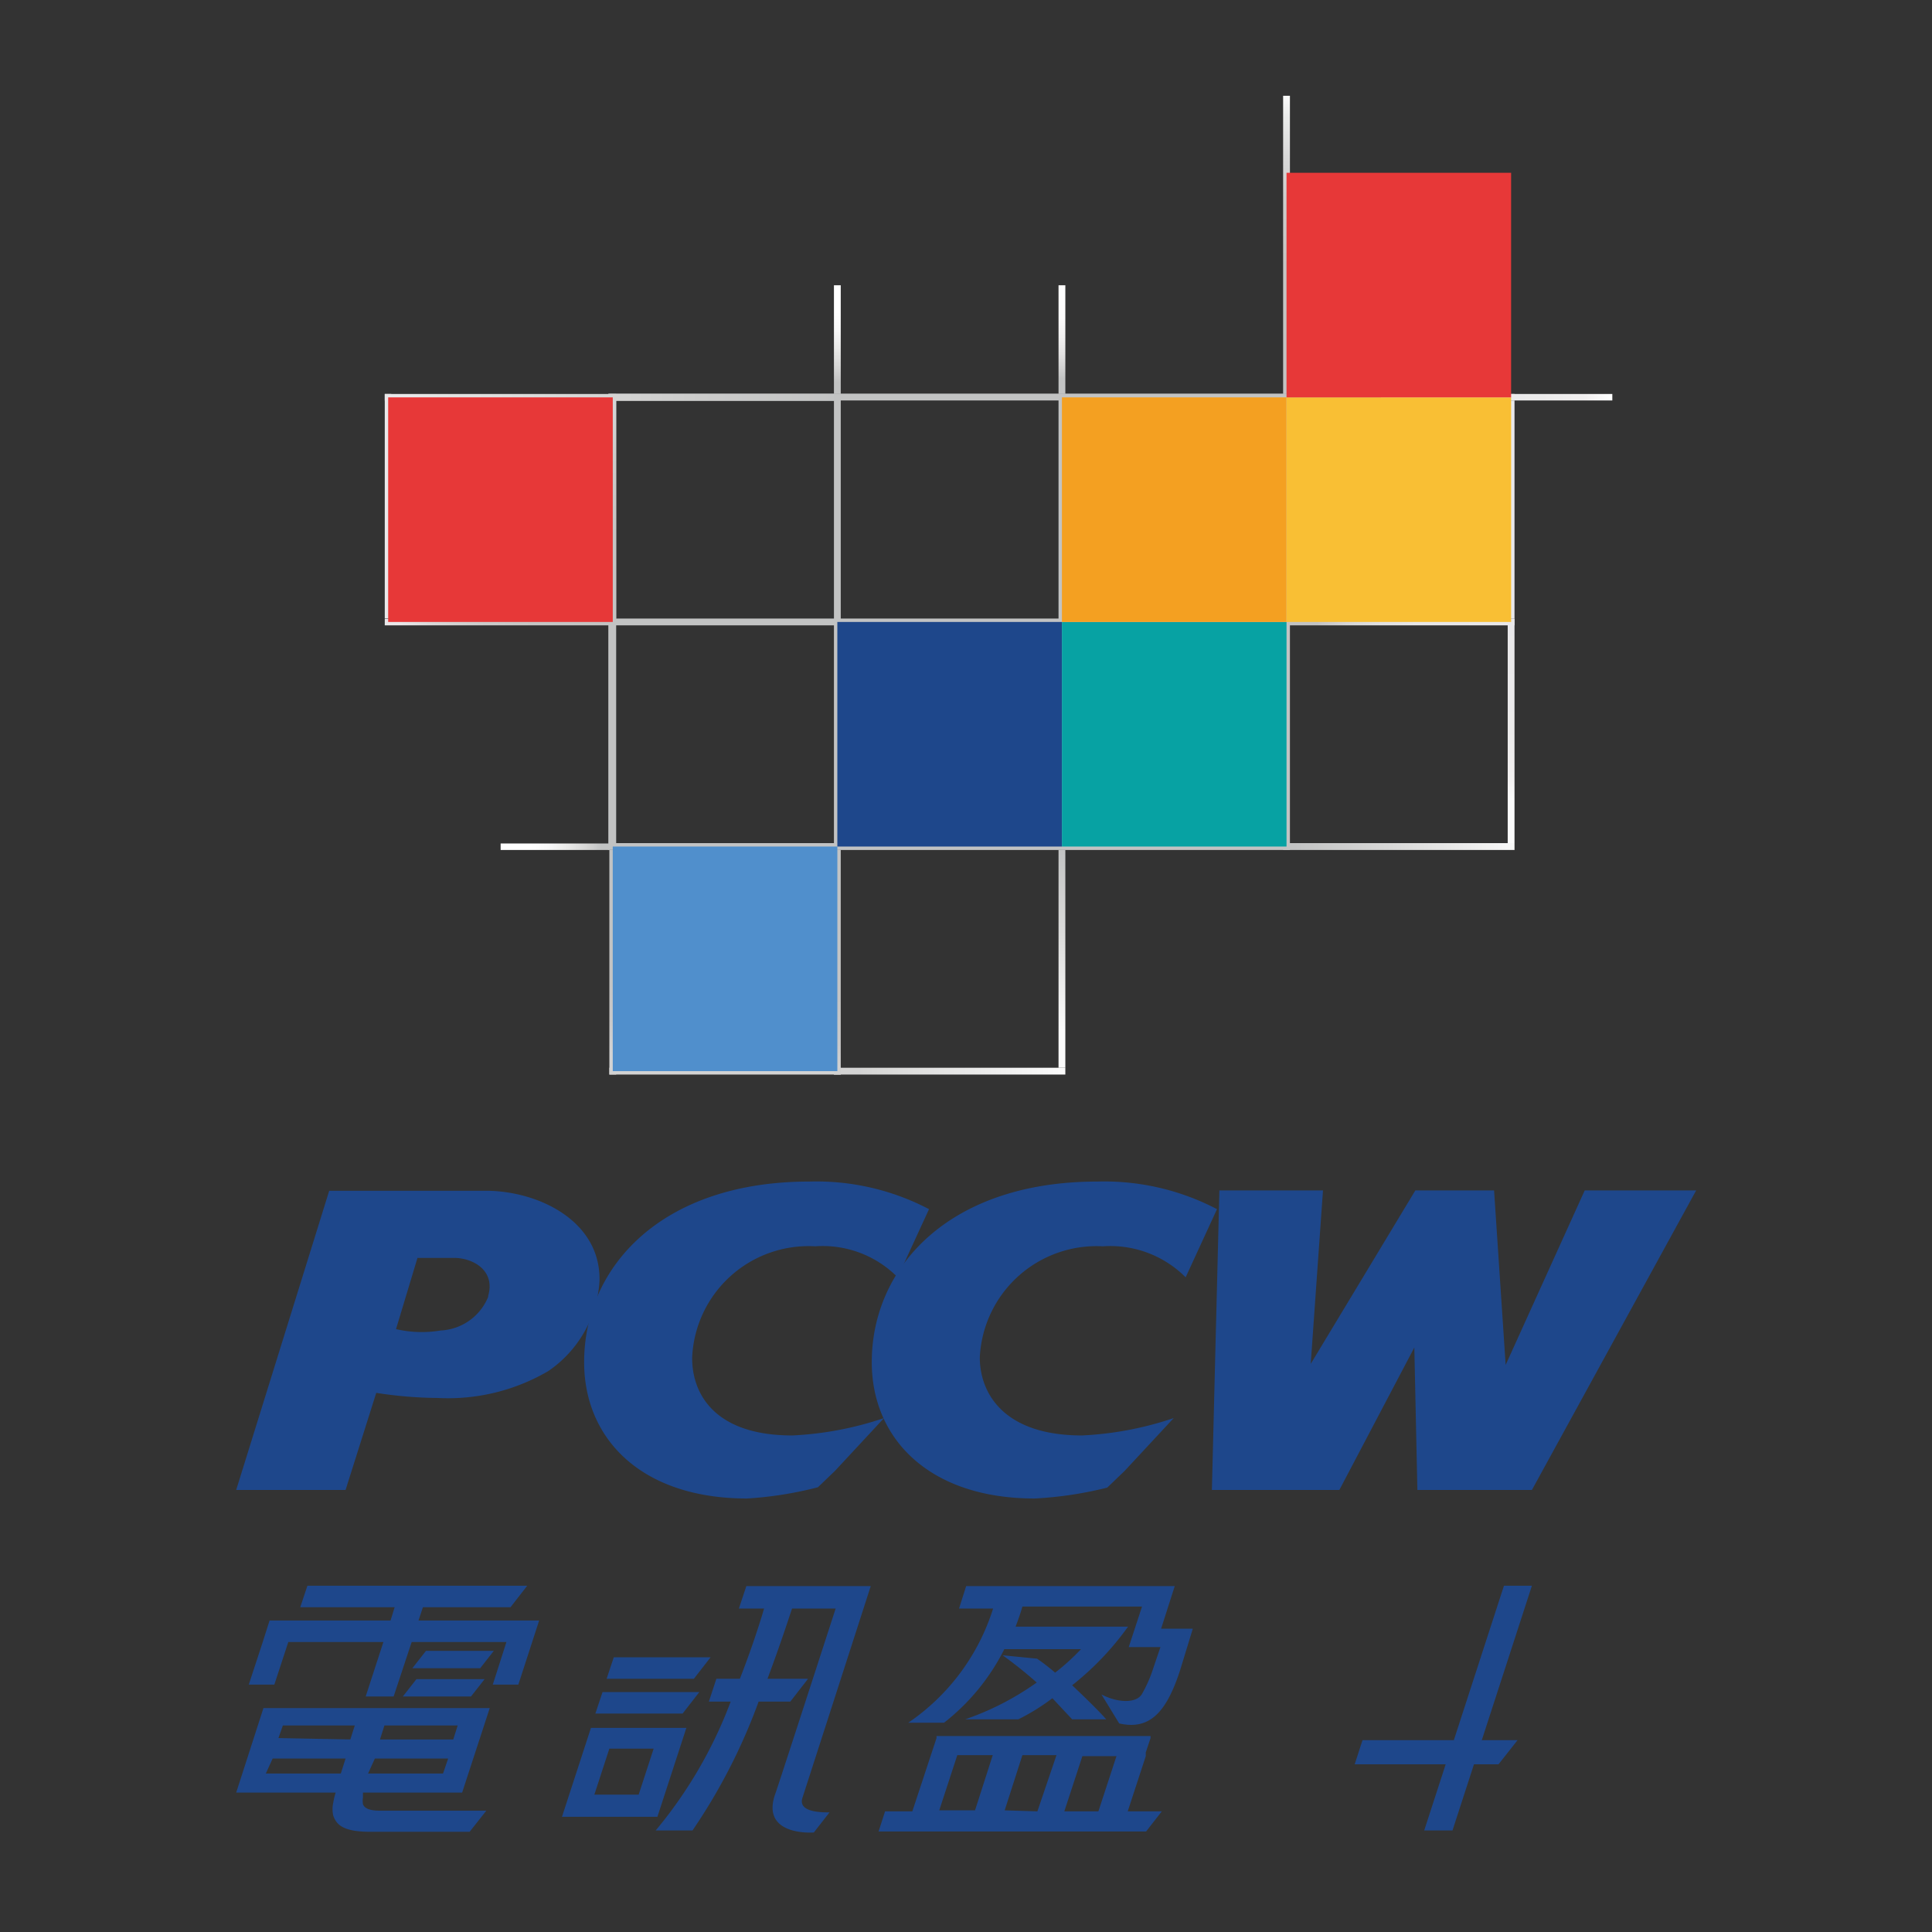 <svg id="Слой_1" data-name="Слой 1" xmlns="http://www.w3.org/2000/svg" xmlns:xlink="http://www.w3.org/1999/xlink" viewBox="0 0 56.69 56.69"><rect x="0" y="0" width="56.69" height="56.69" fill="#333333" stroke="none"/><defs><style>.cls-1{fill:none;}.cls-2{fill:#c2c3c3;}.cls-3{fill:#e9e8ea;}.cls-4{clip-path:url(#clip-path);}.cls-5{fill:url(#Безымянный_градиент_4);}.cls-6{clip-path:url(#clip-path-2);}.cls-7{fill:url(#Безымянный_градиент_2);}.cls-8{clip-path:url(#clip-path-3);}.cls-9{fill:url(#Безымянный_градиент_3);}.cls-10{clip-path:url(#clip-path-4);}.cls-11{fill:url(#Безымянный_градиент_4-2);}.cls-12{clip-path:url(#clip-path-5);}.cls-13{fill:url(#Безымянный_градиент_5);}.cls-14{clip-path:url(#clip-path-6);}.cls-15{fill:url(#Безымянный_градиент_6);}.cls-16{clip-path:url(#clip-path-7);}.cls-17{fill:url(#Безымянный_градиент_7);}.cls-18{fill:#d3d3d3;}.cls-19{clip-path:url(#clip-path-8);}.cls-20{fill:url(#Безымянный_градиент_8);}.cls-21{clip-path:url(#clip-path-9);}.cls-22{fill:url(#Безымянный_градиент_9);}.cls-23{clip-path:url(#clip-path-10);}.cls-24{fill:url(#Безымянный_градиент_10);}.cls-25{clip-path:url(#clip-path-11);}.cls-26{fill:url(#Безымянный_градиент_11);}.cls-27{clip-path:url(#clip-path-12);}.cls-28{fill:url(#Безымянный_градиент_12);}.cls-29{clip-path:url(#clip-path-13);}.cls-30{fill:url(#Безымянный_градиент_13);}.cls-31{clip-path:url(#clip-path-14);}.cls-32{fill:url(#Безымянный_градиент_14);}.cls-33{clip-path:url(#clip-path-15);}.cls-34{fill:url(#Безымянный_градиент_16);}.cls-35{clip-path:url(#clip-path-16);}.cls-36{fill:url(#Безымянный_градиент_16-2);}.cls-37{fill:#508fcc;}.cls-38,.cls-43{fill:#1e478b;}.cls-39{fill:#07a2a3;}.cls-40{fill:#e73838;}.cls-41{fill:#f4a021;}.cls-42{fill:#f9bf34;}.cls-43{fill-rule:evenodd;}</style><clipPath id="clip-path"><rect class="cls-1" x="14.69" y="24.75" width="3.19" height="0.19"/></clipPath><linearGradient id="Безымянный_градиент_4" x1="-145.24" y1="-267.61" x2="-144.57" y2="-267.61" gradientTransform="translate(-847.58 -1570.51) rotate(180) scale(5.96)" gradientUnits="userSpaceOnUse"><stop offset="0" stop-color="#c2c3c3"/><stop offset="0.1" stop-color="#c2c3c3"/><stop offset="0.22" stop-color="#d8d8d7"/><stop offset="0.36" stop-color="#ebebea"/><stop offset="0.49" stop-color="#f9f9f9"/><stop offset="0.62" stop-color="#fff"/><stop offset="1" stop-color="#fff"/></linearGradient><clipPath id="clip-path-2"><rect class="cls-1" x="31.06" y="24.94" width="0.2" height="6.39"/></clipPath><linearGradient id="Безымянный_градиент_2" x1="-90.8" y1="-225.18" x2="-90.13" y2="-225.18" gradientTransform="translate(-1983.56 836.9) rotate(90) scale(8.95)" gradientUnits="userSpaceOnUse"><stop offset="0" stop-color="#c2c3c3"/><stop offset="0.1" stop-color="#c2c3c3"/><stop offset="0.5" stop-color="#dadad9"/><stop offset="1" stop-color="#fbfbfb"/></linearGradient><clipPath id="clip-path-3"><rect class="cls-1" x="44.24" y="18.15" width="0.2" height="6.59"/></clipPath><linearGradient id="Безымянный_градиент_3" x1="-90.41" y1="-224.44" x2="-89.75" y2="-224.44" gradientTransform="translate(-1963.73 826.7) rotate(90) scale(8.95)" gradientUnits="userSpaceOnUse"><stop offset="0" stop-color="#e9e8ea"/><stop offset="0.1" stop-color="#e9e8ea"/><stop offset="0.66" stop-color="#ecebeb"/><stop offset="0.89" stop-color="#f2f0f0"/><stop offset="1" stop-color="#fbfbfb"/></linearGradient><clipPath id="clip-path-4"><rect class="cls-1" x="24.47" y="8.37" width="0.2" height="3.19"/></clipPath><linearGradient id="Безымянный_градиент_4-2" x1="-181.87" y1="-195.7" x2="-181.2" y2="-195.7" gradientTransform="translate(1191.3 -1072.32) rotate(-90) scale(5.96)" xlink:href="#Безымянный_градиент_4"/><clipPath id="clip-path-5"><rect class="cls-1" x="37.65" y="2.81" width="0.2" height="8.75"/></clipPath><linearGradient id="Безымянный_градиент_5" x1="-151.81" y1="-205.99" x2="-151.15" y2="-205.99" gradientTransform="translate(2742.65 -1981.92) rotate(-90) scale(13.13)" gradientUnits="userSpaceOnUse"><stop offset="0" stop-color="#c2c3c3"/><stop offset="0.1" stop-color="#c2c3c3"/><stop offset="0.41" stop-color="#c5c5c4"/><stop offset="0.61" stop-color="#cccccb"/><stop offset="0.77" stop-color="#d8d8d8"/><stop offset="0.92" stop-color="#ecedec"/><stop offset="1" stop-color="#fff"/></linearGradient><clipPath id="clip-path-6"><rect class="cls-1" x="31.06" y="8.37" width="0.2" height="3.19"/></clipPath><linearGradient id="Безымянный_градиент_6" x1="-181.86" y1="-196.26" x2="-181.2" y2="-196.26" gradientTransform="translate(1201.32 -1072.38) rotate(-90) scale(5.96)" gradientUnits="userSpaceOnUse"><stop offset="0" stop-color="#c2c3c3"/><stop offset="0.1" stop-color="#c2c3c3"/><stop offset="0.17" stop-color="#d0d0d0"/><stop offset="0.28" stop-color="#e3e2e2"/><stop offset="0.4" stop-color="#f1f0f0"/><stop offset="0.55" stop-color="#fcfbfb"/><stop offset="0.81" stop-color="#fff"/><stop offset="1" stop-color="#fff"/></linearGradient><clipPath id="clip-path-7"><rect class="cls-1" x="24.47" y="31.33" width="6.79" height="0.2"/></clipPath><linearGradient id="Безымянный_градиент_7" x1="-115.99" y1="-181.4" x2="-115.33" y2="-181.4" gradientTransform="translate(1171.72 1825.35) scale(9.89)" gradientUnits="userSpaceOnUse"><stop offset="0" stop-color="#d3d3d3"/><stop offset="0.1" stop-color="#d3d3d3"/><stop offset="0.12" stop-color="#d5d5d4"/><stop offset="1" stop-color="#fbfbfb"/></linearGradient><clipPath id="clip-path-8"><rect class="cls-1" x="37.65" y="11.56" width="6.79" height="0.2"/></clipPath><linearGradient id="Безымянный_градиент_8" x1="-116.98" y1="-181.44" x2="-116.32" y2="-181.44" gradientTransform="translate(1232.35 1864.46) scale(10.21)" gradientUnits="userSpaceOnUse"><stop offset="0" stop-color="#c2c3c3"/><stop offset="0.47" stop-color="#c4c4c3"/><stop offset="0.66" stop-color="#cac9c9"/><stop offset="0.79" stop-color="#d5d4d4"/><stop offset="0.9" stop-color="#e4e2e2"/><stop offset="1" stop-color="#fefdfd"/><stop offset="1" stop-color="#fff"/></linearGradient><clipPath id="clip-path-9"><rect class="cls-1" x="37.65" y="18.16" width="6.79" height="0.19"/></clipPath><linearGradient id="Безымянный_градиент_9" x1="-116.98" y1="-181.77" x2="-116.32" y2="-181.77" gradientTransform="translate(1232.34 1874.37) scale(10.21)" gradientUnits="userSpaceOnUse"><stop offset="0" stop-color="#c2c3c3"/><stop offset="0.1" stop-color="#c2c3c3"/><stop offset="0.12" stop-color="#c7c6c6"/><stop offset="0.23" stop-color="#d6d6d6"/><stop offset="0.36" stop-color="#e0e0e0"/><stop offset="0.53" stop-color="#e8e7e7"/><stop offset="1" stop-color="#e9e8ea"/></linearGradient><clipPath id="clip-path-10"><rect class="cls-1" x="37.65" y="24.74" width="6.79" height="0.2"/></clipPath><linearGradient id="Безымянный_градиент_10" x1="-116.98" y1="-182.1" x2="-116.32" y2="-182.1" gradientTransform="translate(1232.34 1884.29) scale(10.21)" gradientUnits="userSpaceOnUse"><stop offset="0" stop-color="#c2c3c3"/><stop offset="0.44" stop-color="#dadad9"/><stop offset="1" stop-color="#fbfbfb"/></linearGradient><clipPath id="clip-path-11"><rect class="cls-1" x="40.52" y="11.56" width="6.79" height="0.2"/></clipPath><linearGradient id="Безымянный_градиент_11" x1="-117.13" y1="-181.46" x2="-116.46" y2="-181.46" gradientTransform="translate(1237.43 1865.74) scale(10.22)" gradientUnits="userSpaceOnUse"><stop offset="0" stop-color="#e9e8ea"/><stop offset="0.28" stop-color="#e9e8ea"/><stop offset="0.71" stop-color="#ecebeb"/><stop offset="0.89" stop-color="#f2f0f0"/><stop offset="1" stop-color="#fff"/></linearGradient><clipPath id="clip-path-12"><rect class="cls-1" x="11.29" y="18.16" width="6.59" height="0.19"/></clipPath><linearGradient id="Безымянный_градиент_12" x1="-138.1" y1="-247.01" x2="-137.44" y2="-247.01" gradientTransform="translate(-1326.98 -2387.15) rotate(180) scale(9.74)" gradientUnits="userSpaceOnUse"><stop offset="0" stop-color="#c2c3c3"/><stop offset="0.39" stop-color="#c5c5c4"/><stop offset="0.63" stop-color="#cccccb"/><stop offset="0.84" stop-color="#d9d8d8"/><stop offset="1" stop-color="#e9e8ea"/></linearGradient><clipPath id="clip-path-13"><rect class="cls-1" x="17.88" y="11.56" width="0.2" height="6.59"/></clipPath><linearGradient id="Безымянный_градиент_13" x1="-155.15" y1="-204" x2="-154.48" y2="-204" gradientTransform="translate(2355.08 -1758.59) rotate(-90) scale(11.46)" gradientUnits="userSpaceOnUse"><stop offset="0" stop-color="#c2c3c3"/><stop offset="0.49" stop-color="#c5c5c4"/><stop offset="0.79" stop-color="#cccccb"/><stop offset="1" stop-color="#d5d6d7"/></linearGradient><clipPath id="clip-path-14"><rect class="cls-1" x="11.29" y="11.56" width="13.18" height="0.2"/></clipPath><linearGradient id="Безымянный_градиент_14" x1="-132.21" y1="-230.3" x2="-131.55" y2="-230.3" gradientTransform="translate(-2579.58 -4524.19) rotate(180) scale(19.7)" gradientUnits="userSpaceOnUse"><stop offset="0" stop-color="#c2c3c3"/><stop offset="0.34" stop-color="#cccccb"/><stop offset="0.94" stop-color="#e5e5e4"/><stop offset="1" stop-color="#e9e8ea"/></linearGradient><clipPath id="clip-path-15"><rect class="cls-1" x="17.88" y="24.94" width="0.2" height="6.59"/></clipPath><linearGradient id="Безымянный_градиент_16" x1="-97.92" y1="-223.49" x2="-97.26" y2="-223.49" gradientTransform="translate(-2475.3 1117.06) rotate(90) scale(11.16)" gradientUnits="userSpaceOnUse"><stop offset="0" stop-color="#c2c3c3"/><stop offset="0.1" stop-color="#c2c3c3"/><stop offset="0.59" stop-color="#c4c4c3"/><stop offset="0.77" stop-color="#cac9c9"/><stop offset="0.9" stop-color="#d3d3d3"/><stop offset="1" stop-color="#d3d3d3"/></linearGradient><clipPath id="clip-path-16"><rect class="cls-1" x="24.47" y="24.94" width="0.2" height="6.59"/></clipPath><linearGradient id="Безымянный_градиент_16-2" x1="-98.67" y1="-222.94" x2="-98" y2="-222.94" gradientTransform="translate(-2528.49 1154.52) rotate(90) scale(11.45)" xlink:href="#Безымянный_градиент_16"/></defs><path class="cls-2" d="M37.65,18.16H31.26v-6.4h6.39Zm-6.59,6.58H24.67V18.35h6.39Zm6.59,0H31.26V18.35h6.39Zm-13.18,0H18.08V18.35h6.39Zm0-6.59H18.08V11.76h6.39Zm6.59,0H24.67v-6.4h6.39Zm6.79-6.6h-20V24.94h20Z"/><rect class="cls-3" x="44.24" y="11.76" width="0.2" height="6.39"/><g class="cls-4"><rect class="cls-5" x="14.69" y="24.75" width="3.19" height="0.19"/></g><g class="cls-6"><rect class="cls-7" x="31.06" y="24.94" width="0.2" height="6.39"/></g><g class="cls-8"><rect class="cls-9" x="44.24" y="18.15" width="0.2" height="6.59"/></g><g class="cls-10"><rect class="cls-11" x="24.47" y="8.37" width="0.2" height="3.19"/></g><g class="cls-12"><rect class="cls-13" x="37.65" y="2.81" width="0.2" height="8.75"/></g><g class="cls-14"><rect class="cls-15" x="31.06" y="8.37" width="0.2" height="3.19"/></g><g class="cls-16"><rect class="cls-17" x="24.47" y="31.33" width="6.79" height="0.2"/></g><rect class="cls-18" x="17.88" y="31.33" width="6.79" height="0.2"/><g class="cls-19"><rect class="cls-20" x="37.65" y="11.56" width="6.79" height="0.2"/></g><g class="cls-21"><rect class="cls-22" x="37.65" y="18.16" width="6.79" height="0.19"/></g><g class="cls-23"><rect class="cls-24" x="37.65" y="24.74" width="6.79" height="0.2"/></g><g class="cls-25"><rect class="cls-26" x="40.52" y="11.56" width="6.79" height="0.19"/></g><g class="cls-27"><rect class="cls-28" x="11.29" y="18.16" width="6.59" height="0.19"/></g><g class="cls-29"><rect class="cls-30" x="17.88" y="11.56" width="0.2" height="6.59"/></g><g class="cls-31"><rect class="cls-32" x="11.29" y="11.56" width="13.18" height="0.2"/></g><rect class="cls-3" x="11.29" y="11.56" width="0.19" height="6.59"/><g class="cls-33"><rect class="cls-34" x="17.88" y="24.94" width="0.2" height="6.59"/></g><g class="cls-35"><rect class="cls-36" x="24.47" y="24.94" width="0.2" height="6.59"/></g><rect class="cls-37" x="17.98" y="24.84" width="6.59" height="6.59"/><rect class="cls-38" x="24.57" y="18.25" width="6.59" height="6.59"/><rect class="cls-39" x="31.16" y="18.25" width="6.59" height="6.59"/><rect class="cls-40" x="11.39" y="11.66" width="6.59" height="6.59"/><rect class="cls-41" x="31.16" y="11.66" width="6.59" height="6.59"/><rect class="cls-42" x="37.75" y="11.66" width="6.59" height="6.59"/><rect class="cls-40" x="37.75" y="5.07" width="6.59" height="6.59"/><polygon class="cls-38" points="9.02 46.53 15.47 46.53 14.98 47.16 12.41 47.16 12.28 47.55 15.07 47.55 15.82 47.55 15.21 49.43 14.46 49.43 14.86 48.18 12.08 48.18 11.55 49.78 10.73 49.78 11.25 48.18 8.46 48.18 8.05 49.43 7.3 49.43 7.71 48.18 7.91 47.55 8.66 47.55 11.46 47.55 11.58 47.16 8.81 47.16 9.02 46.53"/><path class="cls-38" d="M33,43.16l1.44-1.55a9.81,9.81,0,0,1-2.69.51c-2.3,0-3-1.24-3-2.29a3.43,3.43,0,0,1,3.61-3.26,3.12,3.12,0,0,1,2.43.91l.92-2a7.13,7.13,0,0,0-3.51-.81c-4.36,0-6.62,2.52-6.62,5.3,0,2.24,1.68,4,4.78,4a11,11,0,0,0,2.13-.32Z"/><path class="cls-38" d="M24.5,43.16l1.44-1.55a9.81,9.81,0,0,1-2.69.51c-2.3,0-2.95-1.24-2.94-2.29a3.42,3.42,0,0,1,3.61-3.26,3.09,3.09,0,0,1,2.42.91l.92-2a7.11,7.11,0,0,0-3.51-.81c-4.36,0-6.61,2.52-6.61,5.3,0,2.24,1.67,4,4.78,4A10.87,10.87,0,0,0,24,43.64Z"/><path class="cls-38" d="M14.25,34.94H9.66L6.93,43.72h3.21l.9-2.85a12.12,12.12,0,0,0,1.8.15,5.82,5.82,0,0,0,3.25-.79,3.46,3.46,0,0,0,1.5-2.62c.06-1.77-1.78-2.67-3.34-2.67m.08,3.1a1.59,1.59,0,0,1-1.4,1A3.34,3.34,0,0,1,11.62,39l.63-2.09h1.07c.56,0,1.23.37,1,1.13"/><polygon class="cls-38" points="44.95 43.72 41.59 43.72 41.5 39.54 39.3 43.72 35.56 43.72 35.78 34.93 38.82 34.93 38.46 40.02 41.53 34.93 43.84 34.93 44.18 40.05 46.5 34.93 49.77 34.93 44.95 43.72"/><path class="cls-38" d="M28.09,51.5l-.53,1.62h1.05l.52-1.62ZM33.76,51l-.14.42Zm0,0-.14.42,0,.11-.53,1.62h1l-.46.59H25.78l.19-.59h.8L27.48,51l0-.06h6.28l0,.06Zm-3.32,2.15L31,51.5h-1l-.52,1.62Zm1.32-1.62-.53,1.62h1l.53-1.62Z"/><polygon class="cls-38" points="44.95 46.53 43.48 51.06 44.53 51.06 43.97 51.77 43.25 51.77 42.62 53.71 41.79 53.71 42.42 51.77 39.75 51.77 39.98 51.06 42.66 51.06 44.13 46.53 44.95 46.53"/><path class="cls-38" d="M30.43,48.67a6,6,0,0,1,.53.41,6.53,6.53,0,0,0,.76-.69H29.47a6.35,6.35,0,0,1-1.77,2.16H26.65a6.35,6.35,0,0,0,2.49-3.35h-1l.21-.66h6.12l-.4,1.25H35L34.63,49c-.41,1.27-.91,1.77-1.79,1.57l-.52-.85c.46.24,1,.27,1.18,0a3.87,3.87,0,0,0,.33-.74l.22-.65h-.93l.39-1.19H30c-.05.18-.12.38-.2.59H33.1a8.44,8.44,0,0,1-1.64,1.72c.39.37.79.76,1,1h-1l-.58-.62a6.25,6.25,0,0,1-1,.62H28.32a8.23,8.23,0,0,0,2.1-1.08,12.5,12.5,0,0,0-1-.8Z"/><path class="cls-38" d="M25.55,46.54l-2,6.2c-.15.43.51.44.79.44l-.46.59s-1.53.12-1.15-1.08c.05-.12,1.28-3.92,1.79-5.49H23.24c-.17.52-.42,1.26-.72,2.06h1.19l-.52.67h-.93a17,17,0,0,1-1.94,3.78H19.24a13.05,13.05,0,0,0,2.2-3.78H20.8l.22-.67h.69c.32-.82.56-1.55.71-2.06h-.74l.22-.66h3.65Z"/><path class="cls-38" d="M17.24,53.31h-.75l.85-2.61h2.8l-.85,2.61H17.24Zm.64-2-.44,1.35h1.3l.44-1.35Z"/><polygon class="cls-43" points="17.68 49.65 20.52 49.65 20.03 50.28 17.47 50.28 17.68 49.65"/><polygon class="cls-43" points="18.01 48.63 20.85 48.63 20.36 49.26 17.8 49.26 18.01 48.63"/><path class="cls-38" d="M11.28,50.63l-.13.41H13.3l.13-.41Zm-1,.41.13-.41H8.3L8.17,51Zm.52,1H13l.15-.44H11Zm-3,0H10l.14-.44H8Zm5.28.56H10.65s0,.09,0,.14a.66.66,0,0,0,0,.2c.05.13.21.19.5.19h3.12l-.49.62H10.87c-.84,0-1-.23-1.09-.47a.86.86,0,0,1,0-.39,1.77,1.77,0,0,1,.07-.29H6.93l.8-2.48h6.64l-.81,2.48Z"/><polygon class="cls-43" points="12.5 48.44 14.49 48.44 14.09 48.95 12.1 48.95 12.5 48.44"/><polygon class="cls-43" points="12.22 49.27 14.22 49.27 13.82 49.78 11.82 49.78 12.22 49.27"/></svg>